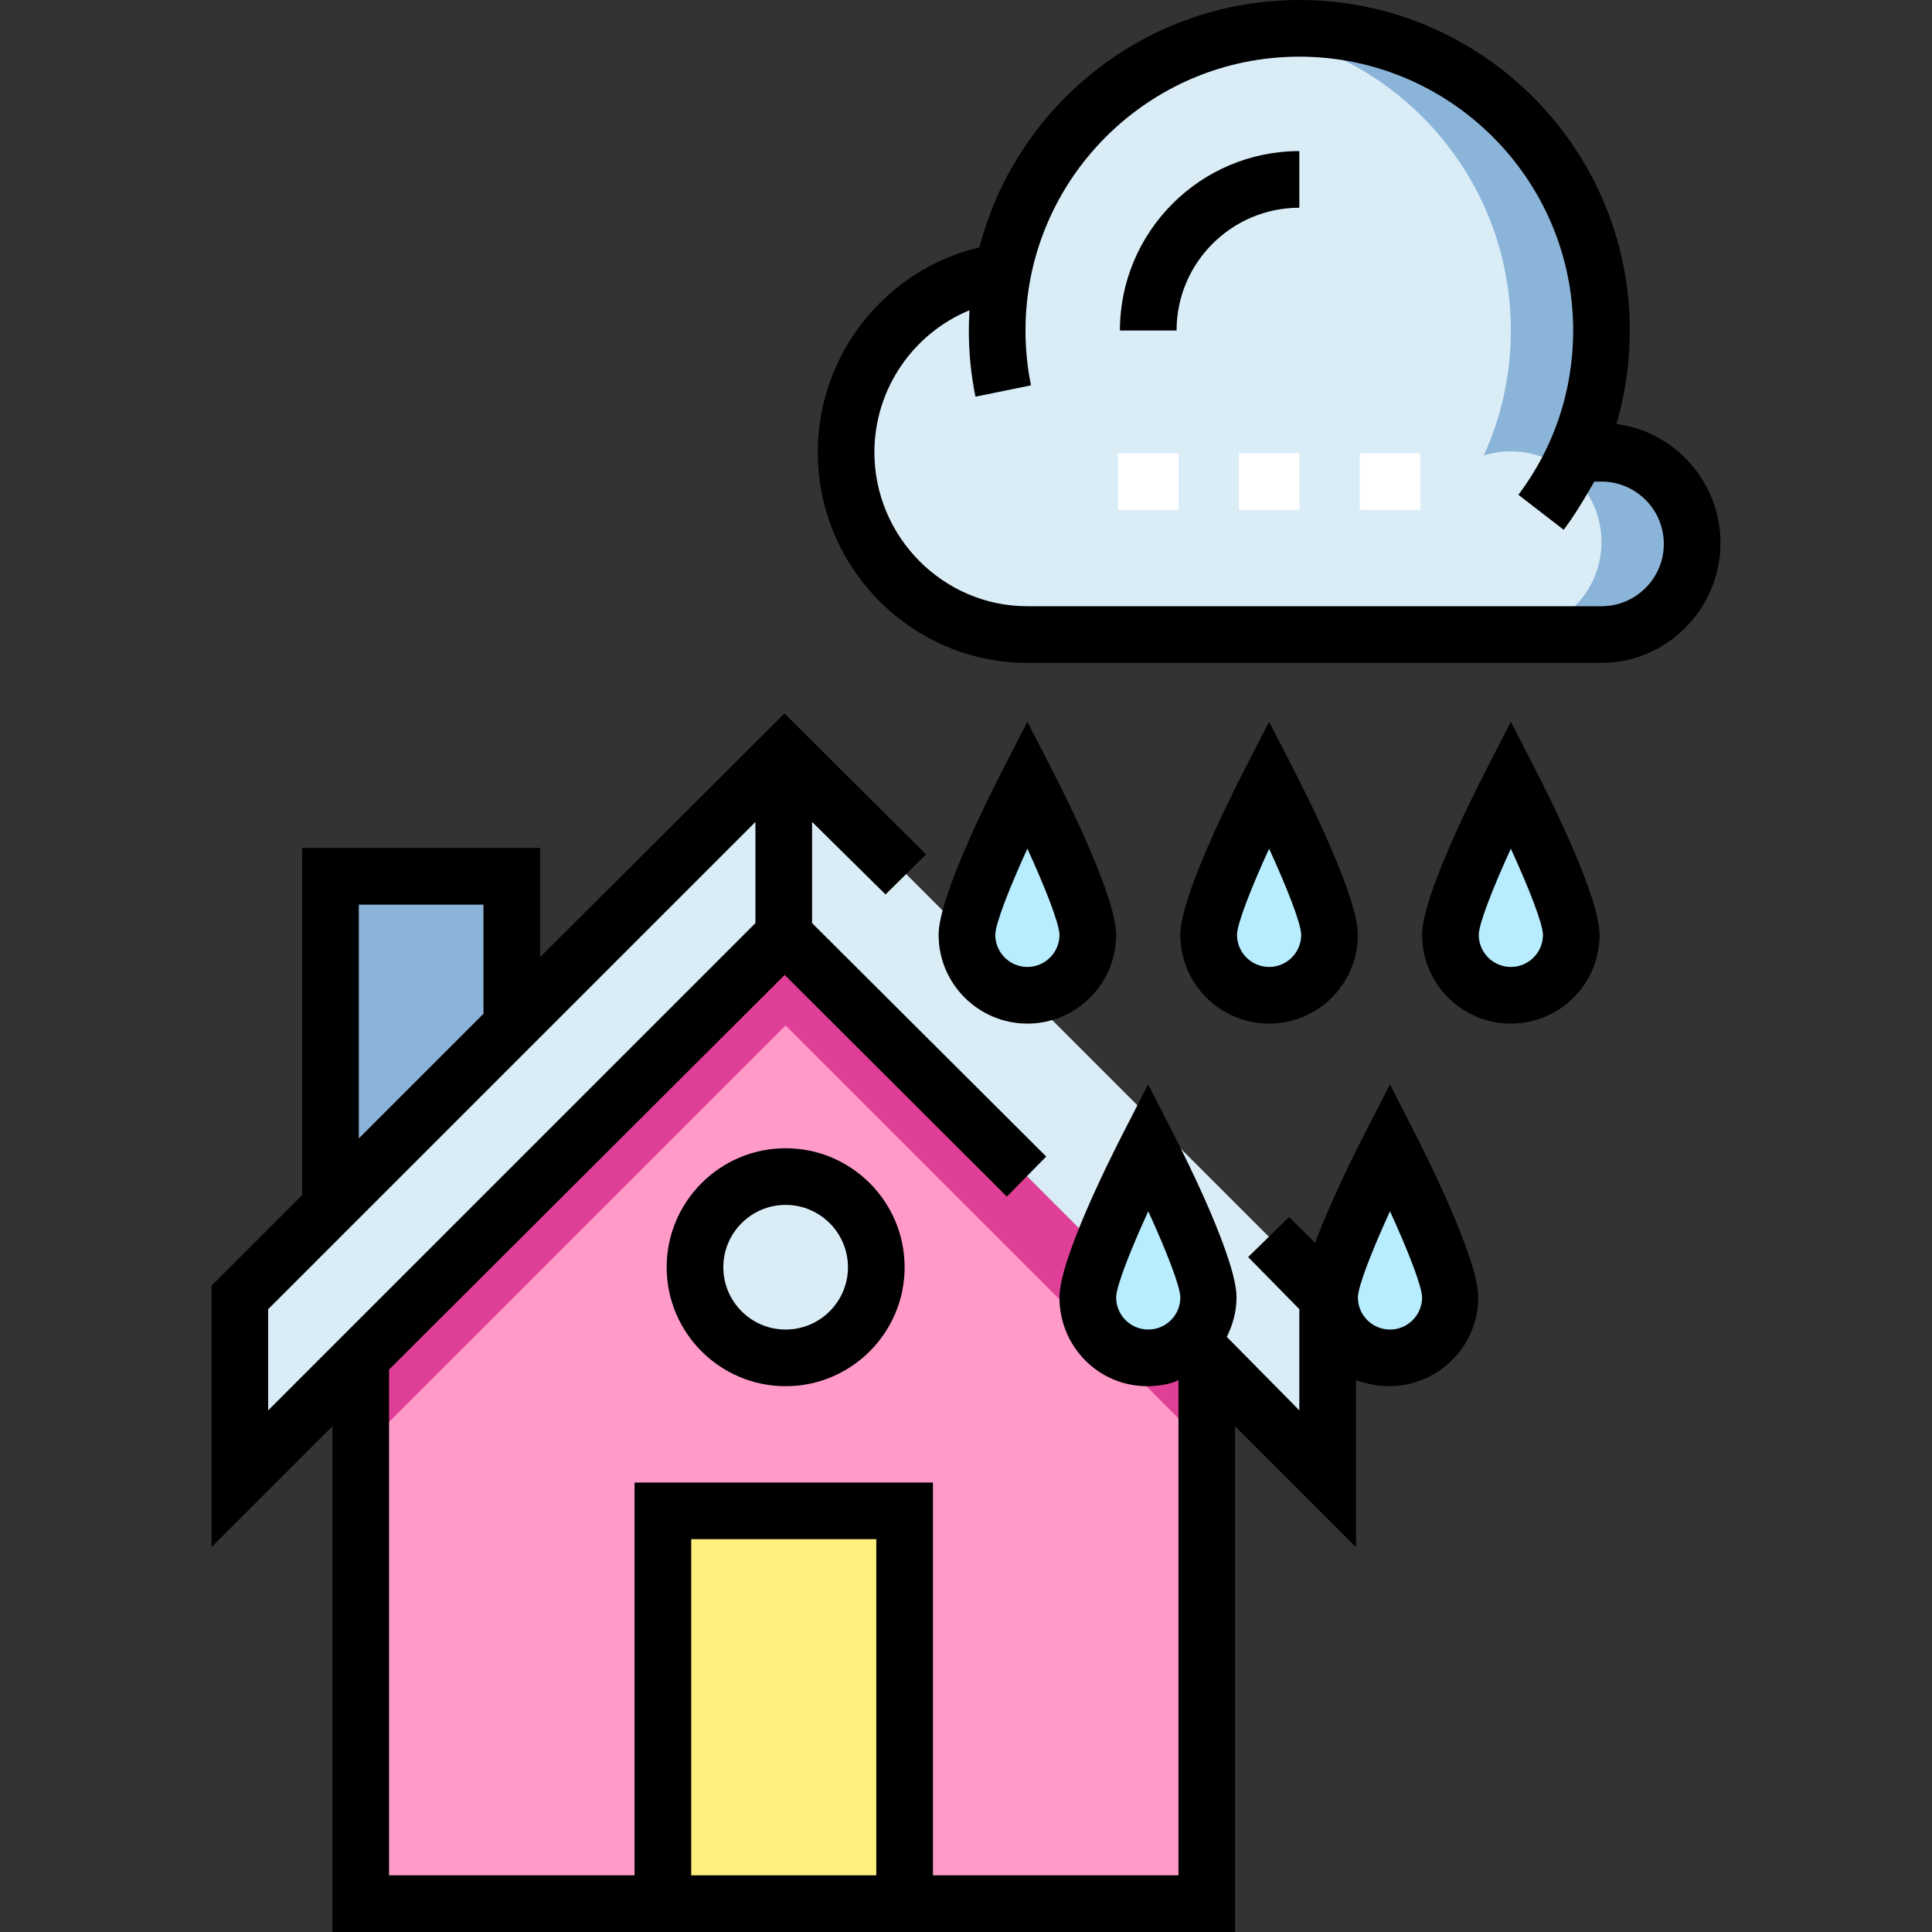 <?xml version="1.0" encoding="iso-8859-1"?>
<!-- Generator: Adobe Illustrator 19.0.0, SVG Export Plug-In . SVG Version: 6.00 Build 0)  -->
<svg version="1.1" id="Layer_1" xmlns="http://www.w3.org/2000/svg" xmlns:xlink="http://www.w3.org/1999/xlink" x="0px" y="0px"
	 viewBox="0 0 511.5 511.5" style="enable-background:new 0 0 511.5 511.5;" xml:space="preserve">
<rect x="0" y="0" width="511.5" height="511.5" fill="#333333" stroke="none"/>
<g>
	<polygon style="fill:#8BB4D9;" points="136,271.5 88,319.5 88,231.5 136,231.5 	"/>
	<polygon style="fill:#FF9AC9;" points="320,503.5 96,503.5 96,359.5 208,247.5 320,359.5 	"/>
	<polygon style="fill:#E03F97;" points="208,247.5 96,359.5 96,383.5 208,271.5 320,383.5 320,359.5 	"/>
	<polyline style="fill:#FEEF7F;" points="176,503.5 176,399.5 240,399.5 240,503.5 	"/>
	<g>
		<polygon style="fill:#DAEDF7;" points="208,247.5 64,391.5 64,343.5 208,199.5 352,343.5 352,391.5 		"/>
	</g>
	<g>
		<path style="fill:#DAEDF7;" d="M424,119.5c-2.497,0-4.905,0.382-7.168,1.09C421.422,110.502,424,99.305,424,87.5
			c0-44.183-35.817-80-80-80c-38.86,0-71.236,27.711-78.477,64.447C242.079,75.111,224,95.188,224,119.5c0,26.51,21.49,48,48,48h152
			c13.255,0,24-10.745,24-24S437.255,119.5,424,119.5z"/>
		<g>
			<g>
				<rect x="296" y="120" style="fill:#FFFFFF;" width="16" height="15"/>
			</g>
			<g>
				<rect x="328" y="120" style="fill:#FFFFFF;" width="16" height="15"/>
			</g>
			<g>
				<rect x="360" y="120" style="fill:#FFFFFF;" width="16" height="15"/>
			</g>
		</g>
		<path style="fill:#8BB4D9;" d="M424,119.5c-2.497,0-4.905,0.382-7.168,1.09C421.422,110.502,424,99.305,424,87.5
			c0-44.183-35.817-80-80-80c-4.064,0-8.051,0.32-11.951,0.905C370.515,14.216,400,47.413,400,87.5
			c0,11.805-2.578,23.002-7.168,33.09c2.264-0.707,4.671-1.09,7.168-1.09c13.255,0,24,10.745,24,24s-10.745,24-24,24h24
			c13.255,0,24-10.745,24-24S437.255,119.5,424,119.5z"/>
	</g>
	<circle style="fill:#DAEDF7;" cx="208" cy="335.5" r="24"/>
	<path style="fill:#B8ECFF;" d="M416,247.5c0,8.837-7.163,16-16,16c-8.837,0-16-7.163-16-16c0-8.837,16-40,16-40
		S416,238.663,416,247.5z"/>
	<path style="fill:#B8ECFF;" d="M288,247.5c0,8.837-7.163,16-16,16c-8.837,0-16-7.163-16-16c0-8.837,16-40,16-40
		S288,238.663,288,247.5z"/>
	<path style="fill:#B8ECFF;" d="M352,247.5c0,8.837-7.163,16-16,16c-8.837,0-16-7.163-16-16c0-8.837,16-40,16-40
		S352,238.663,352,247.5z"/>
	<path style="fill:#B8ECFF;" d="M384,343.5c0,8.837-7.163,16-16,16c-8.837,0-16-7.163-16-16s16-40,16-40S384,334.663,384,343.5z"/>
	<path style="fill:#B8ECFF;" d="M320,343.5c0,8.837-7.163,16-16,16c-8.837,0-16-7.163-16-16s16-40,16-40S320,334.663,320,343.5z"/>
	<g>
		<path d="M296.5,87.5h15c0-17.921,14.58-32.5,32.5-32.5V40C317.809,40,296.5,61.309,296.5,87.5z"/>
		<path d="M427.96,112.258c2.336-7.95,3.54-16.258,3.54-24.758C431.5,39.252,392.248,0,344,0c-40.645,0-74.905,27.857-84.693,65.481
			C234.803,71.239,216.5,93.515,216.5,119.75c0,30.602,24.897,55.75,55.5,55.75h152c17.369,0,31.5-14.381,31.5-31.75
			C455.5,127.723,443.465,114.212,427.96,112.258z M424,160.5H272c-22.332,0-40.5-18.418-40.5-40.75
			c0-16.911,10.422-31.551,25.177-37.605c-0.113,1.813-0.177,3.577-0.177,5.418c0,5.886,0.589,11.739,1.75,17.461l14.7-3
			c-0.962-4.741-1.45-9.63-1.45-14.516c0-39.976,32.523-72.504,72.5-72.504c39.977,0,72.5,32.521,72.5,72.498
			c0,15.838-5.013,30.88-14.496,43.502l11.992,9.259c3.106-4.134,5.8-8.763,8.099-12.763H424c9.098,0,16.5,7.402,16.5,16.5
			S433.098,160.5,424,160.5z"/>
		<path d="M176.5,335.5c0,17.369,14.131,31.5,31.5,31.5c17.369,0,31.5-14.131,31.5-31.5S225.369,304,208,304
			C190.631,304,176.5,318.131,176.5,335.5z M224.5,335.5c0,9.098-7.402,16.5-16.5,16.5c-9.098,0-16.5-7.402-16.5-16.5
			S198.902,319,208,319C217.098,319,224.5,326.402,224.5,335.5z"/>
		<path d="M400,191.079l-6.672,12.995c-3.948,7.689-16.828,33.544-16.828,43.426c0,12.958,10.542,23.5,23.5,23.5
			s23.5-10.542,23.5-23.5c0-9.882-12.88-35.736-16.828-43.426L400,191.079z M400,256c-4.687,0-8.5-3.814-8.5-8.5
			c0.015-2.931,3.769-12.487,8.5-22.813c4.731,10.325,8.485,19.882,8.5,22.813C408.5,252.186,404.687,256,400,256z"/>
		<path d="M295.5,247.5c0-9.882-12.88-35.736-16.828-43.426L272,191.079l-6.672,12.995c-3.948,7.689-16.828,33.544-16.828,43.426
			c0,12.958,10.542,23.5,23.5,23.5S295.5,260.458,295.5,247.5z M263.5,247.5c0.015-2.931,3.769-12.487,8.5-22.813
			c4.731,10.325,8.485,19.882,8.5,22.813c0,4.686-3.813,8.5-8.5,8.5S263.5,252.186,263.5,247.5z"/>
		<path d="M359.5,247.5c0-9.882-12.88-35.736-16.828-43.426L336,191.079l-6.672,12.995c-3.948,7.689-16.828,33.544-16.828,43.426
			c0,12.958,10.542,23.5,23.5,23.5S359.5,260.458,359.5,247.5z M327.5,247.5c0.015-2.931,3.769-12.487,8.5-22.813
			c4.731,10.325,8.485,19.882,8.5,22.813c0,4.686-3.813,8.5-8.5,8.5S327.5,252.186,327.5,247.5z"/>
		<path d="M368,287.079l-6.672,12.995c-2.593,5.051-9.039,17.938-13.159,28.989l-6.866-6.866l-10.856,10.607L344,346.606v26.787
			l-19.204-19.454c1.568-3.147,2.579-6.691,2.579-10.439c0-9.882-12.818-35.736-16.766-43.426l-6.641-12.995l-6.656,12.995
			c-3.948,7.69-16.82,33.544-16.82,43.426c0,12.958,10.296,23.5,23.254,23.5c2.997,0,6.254-0.57,8.254-1.597V496.5h-65v-104h-79v104
			h-65V362.606l104.75-104.5l58.821,58.696l10.419-10.607L215,244.394v-26.787l19.447,19.197l10.731-10.607l-37.491-37.303
			L143,253.394V224.5H80v91.894l-24,24v69.213l32-32V511.5h239V377.606l32,32v-44.204c3,1.027,5.753,1.597,8.75,1.597
			c12.958,0,23.625-10.542,23.625-23.5c0-9.882-12.818-35.736-16.766-43.426L368,287.079z M95,239.5h33v28.894l-33,33V239.5z
			 M71,346.606l129-129v26.787l-129,129V346.606z M183,407.5h49v89h-49V407.5z M304,352c-4.687,0-8.5-3.814-8.5-8.5
			c0.015-2.931,3.769-12.487,8.5-22.813c4.731,10.325,8.485,19.882,8.5,22.813C312.5,348.186,308.687,352,304,352z M368,352
			c-4.687,0-8.5-3.814-8.5-8.5c0.015-2.931,3.769-12.487,8.5-22.813c4.731,10.325,8.485,19.882,8.5,22.813
			C376.5,348.186,372.687,352,368,352z"/>
	</g>
</g>
<g>
</g>
<g>
</g>
<g>
</g>
<g>
</g>
<g>
</g>
<g>
</g>
<g>
</g>
<g>
</g>
<g>
</g>
<g>
</g>
<g>
</g>
<g>
</g>
<g>
</g>
<g>
</g>
<g>
</g>
</svg>
